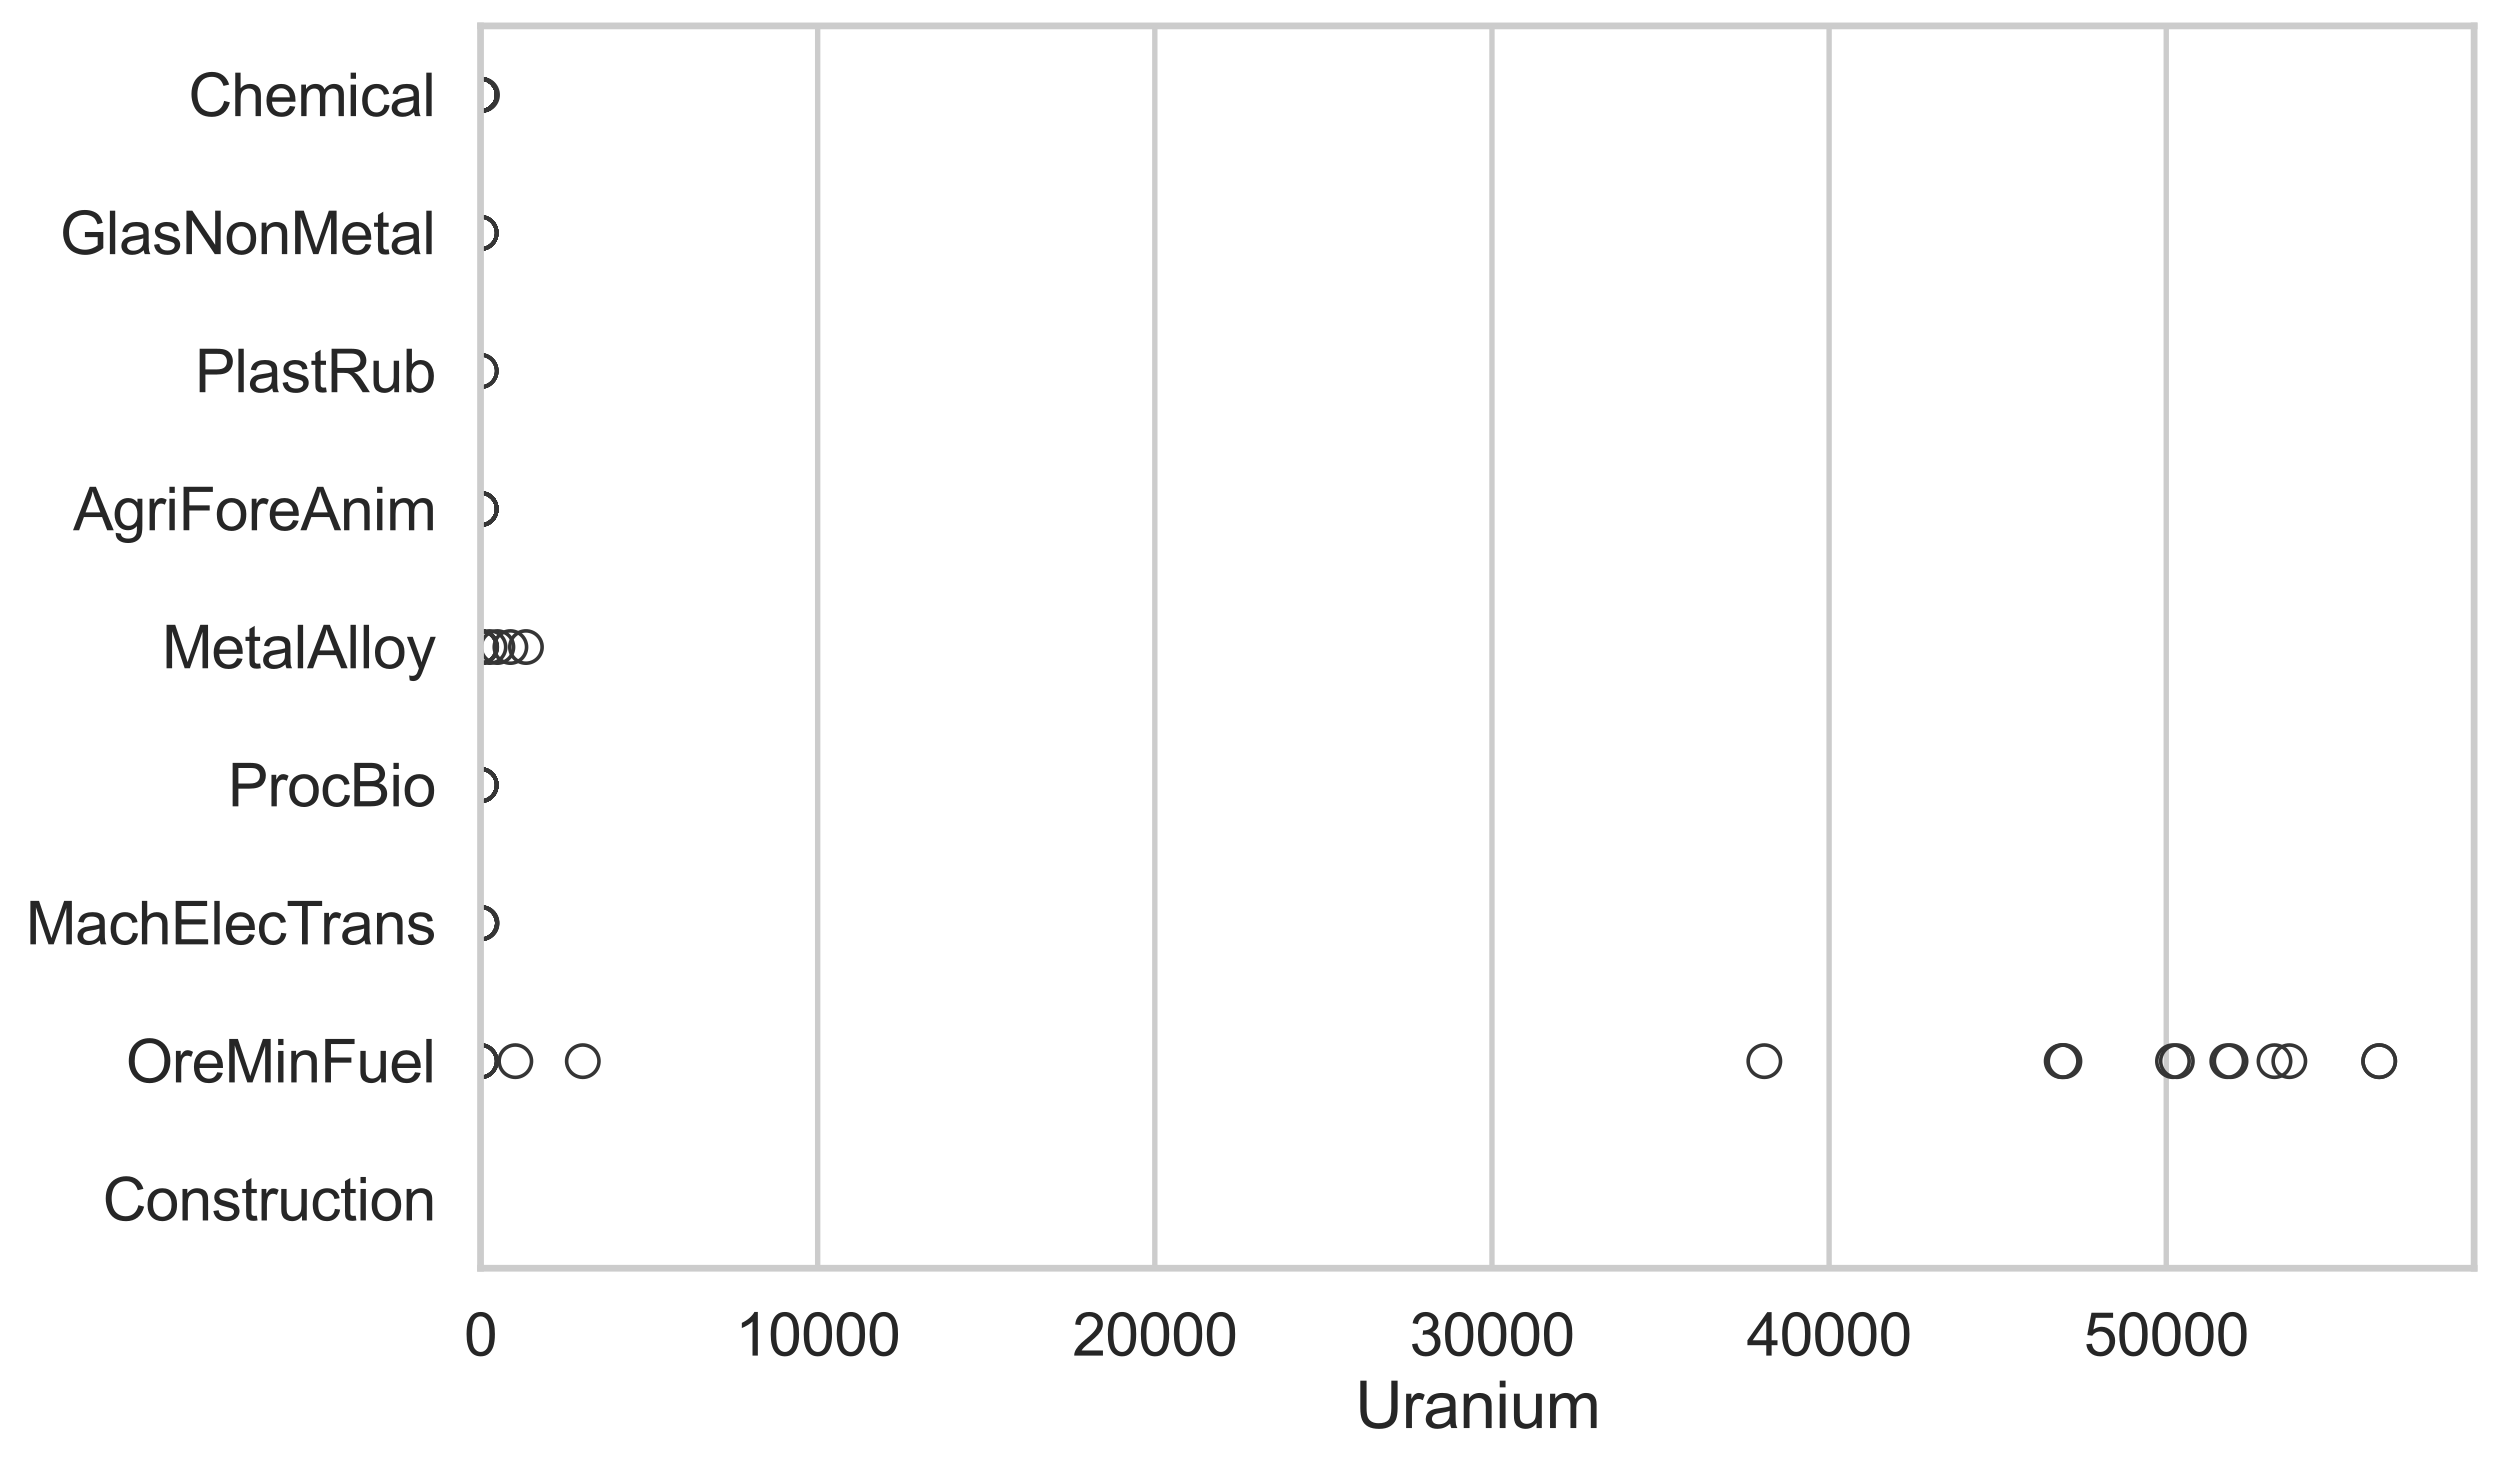 <?xml version="1.0" encoding="utf-8" standalone="no"?>
<!DOCTYPE svg PUBLIC "-//W3C//DTD SVG 1.1//EN"
  "http://www.w3.org/Graphics/SVG/1.1/DTD/svg11.dtd">
<svg xmlns:xlink="http://www.w3.org/1999/xlink" width="695.577pt" height="408.111pt" viewBox="0 0 695.577 408.111" xmlns="http://www.w3.org/2000/svg" version="1.1">
 <defs>
  <style type="text/css">*{stroke-linejoin: round; stroke-linecap: butt}</style>
 </defs>
 <g id="figure_1">
  <g id="patch_1">
   <path d="M 0 408.111 
L 695.577 408.111 
L 695.577 0 
L 0 0 
z
" style="fill: #ffffff"/>
  </g>
  <g id="axes_1">
   <g id="patch_2">
    <path d="M 133.697 352.86 
L 688.377 352.86 
L 688.377 7.2 
L 133.697 7.2 
z
" style="fill: #ffffff"/>
   </g>
   <g id="matplotlib.axis_1">
    <g id="xtick_1">
     <g id="line2d_1">
      <path d="M 133.697 352.86 
L 133.697 7.2 
" clip-path="url(#p14513143ac)" style="fill: none; stroke: #cccccc; stroke-width: 1.5; stroke-linecap: round"/>
     </g>
     <g id="text_1">
      <!-- 0 -->
      <g style="fill: #262626" transform="translate(129.109 377.17) scale(0.165 -0.165)">
       <defs>
        <path id="ArialMT-30" d="M 266 2259 
Q 266 3072 433 3567 
Q 600 4063 929 4331 
Q 1259 4600 1759 4600 
Q 2128 4600 2406 4451 
Q 2684 4303 2865 4023 
Q 3047 3744 3150 3342 
Q 3253 2941 3253 2259 
Q 3253 1453 3087 958 
Q 2922 463 2592 192 
Q 2263 -78 1759 -78 
Q 1097 -78 719 397 
Q 266 969 266 2259 
z
M 844 2259 
Q 844 1131 1108 757 
Q 1372 384 1759 384 
Q 2147 384 2411 759 
Q 2675 1134 2675 2259 
Q 2675 3391 2411 3762 
Q 2147 4134 1753 4134 
Q 1366 4134 1134 3806 
Q 844 3388 844 2259 
z
" transform="scale(0.016)"/>
       </defs>
       <use xlink:href="#ArialMT-30"/>
      </g>
     </g>
    </g>
    <g id="xtick_2">
     <g id="line2d_2">
      <path d="M 227.501 352.86 
L 227.501 7.2 
" clip-path="url(#p14513143ac)" style="fill: none; stroke: #cccccc; stroke-width: 1.5; stroke-linecap: round"/>
     </g>
     <g id="text_2">
      <!-- 10000 -->
      <g style="fill: #262626" transform="translate(204.562 377.17) scale(0.165 -0.165)">
       <defs>
        <path id="ArialMT-31" d="M 2384 0 
L 1822 0 
L 1822 3584 
Q 1619 3391 1289 3197 
Q 959 3003 697 2906 
L 697 3450 
Q 1169 3672 1522 3987 
Q 1875 4303 2022 4600 
L 2384 4600 
L 2384 0 
z
" transform="scale(0.016)"/>
       </defs>
       <use xlink:href="#ArialMT-31"/>
       <use xlink:href="#ArialMT-30" transform="translate(55.615 0)"/>
       <use xlink:href="#ArialMT-30" transform="translate(111.23 0)"/>
       <use xlink:href="#ArialMT-30" transform="translate(166.846 0)"/>
       <use xlink:href="#ArialMT-30" transform="translate(222.461 0)"/>
      </g>
     </g>
    </g>
    <g id="xtick_3">
     <g id="line2d_3">
      <path d="M 321.305 352.86 
L 321.305 7.2 
" clip-path="url(#p14513143ac)" style="fill: none; stroke: #cccccc; stroke-width: 1.5; stroke-linecap: round"/>
     </g>
     <g id="text_3">
      <!-- 20000 -->
      <g style="fill: #262626" transform="translate(298.366 377.17) scale(0.165 -0.165)">
       <defs>
        <path id="ArialMT-32" d="M 3222 541 
L 3222 0 
L 194 0 
Q 188 203 259 391 
Q 375 700 629 1000 
Q 884 1300 1366 1694 
Q 2113 2306 2375 2664 
Q 2638 3022 2638 3341 
Q 2638 3675 2398 3904 
Q 2159 4134 1775 4134 
Q 1369 4134 1125 3890 
Q 881 3647 878 3216 
L 300 3275 
Q 359 3922 746 4261 
Q 1134 4600 1788 4600 
Q 2447 4600 2831 4234 
Q 3216 3869 3216 3328 
Q 3216 3053 3103 2787 
Q 2991 2522 2730 2228 
Q 2469 1934 1863 1422 
Q 1356 997 1212 845 
Q 1069 694 975 541 
L 3222 541 
z
" transform="scale(0.016)"/>
       </defs>
       <use xlink:href="#ArialMT-32"/>
       <use xlink:href="#ArialMT-30" transform="translate(55.615 0)"/>
       <use xlink:href="#ArialMT-30" transform="translate(111.23 0)"/>
       <use xlink:href="#ArialMT-30" transform="translate(166.846 0)"/>
       <use xlink:href="#ArialMT-30" transform="translate(222.461 0)"/>
      </g>
     </g>
    </g>
    <g id="xtick_4">
     <g id="line2d_4">
      <path d="M 415.109 352.86 
L 415.109 7.2 
" clip-path="url(#p14513143ac)" style="fill: none; stroke: #cccccc; stroke-width: 1.5; stroke-linecap: round"/>
     </g>
     <g id="text_4">
      <!-- 30000 -->
      <g style="fill: #262626" transform="translate(392.17 377.17) scale(0.165 -0.165)">
       <defs>
        <path id="ArialMT-33" d="M 269 1209 
L 831 1284 
Q 928 806 1161 595 
Q 1394 384 1728 384 
Q 2125 384 2398 659 
Q 2672 934 2672 1341 
Q 2672 1728 2419 1979 
Q 2166 2231 1775 2231 
Q 1616 2231 1378 2169 
L 1441 2663 
Q 1497 2656 1531 2656 
Q 1891 2656 2178 2843 
Q 2466 3031 2466 3422 
Q 2466 3731 2256 3934 
Q 2047 4138 1716 4138 
Q 1388 4138 1169 3931 
Q 950 3725 888 3313 
L 325 3413 
Q 428 3978 793 4289 
Q 1159 4600 1703 4600 
Q 2078 4600 2393 4439 
Q 2709 4278 2876 4000 
Q 3044 3722 3044 3409 
Q 3044 3113 2884 2869 
Q 2725 2625 2413 2481 
Q 2819 2388 3044 2092 
Q 3269 1797 3269 1353 
Q 3269 753 2831 336 
Q 2394 -81 1725 -81 
Q 1122 -81 723 278 
Q 325 638 269 1209 
z
" transform="scale(0.016)"/>
       </defs>
       <use xlink:href="#ArialMT-33"/>
       <use xlink:href="#ArialMT-30" transform="translate(55.615 0)"/>
       <use xlink:href="#ArialMT-30" transform="translate(111.23 0)"/>
       <use xlink:href="#ArialMT-30" transform="translate(166.846 0)"/>
       <use xlink:href="#ArialMT-30" transform="translate(222.461 0)"/>
      </g>
     </g>
    </g>
    <g id="xtick_5">
     <g id="line2d_5">
      <path d="M 508.912 352.86 
L 508.912 7.2 
" clip-path="url(#p14513143ac)" style="fill: none; stroke: #cccccc; stroke-width: 1.5; stroke-linecap: round"/>
     </g>
     <g id="text_5">
      <!-- 40000 -->
      <g style="fill: #262626" transform="translate(485.974 377.17) scale(0.165 -0.165)">
       <defs>
        <path id="ArialMT-34" d="M 2069 0 
L 2069 1097 
L 81 1097 
L 81 1613 
L 2172 4581 
L 2631 4581 
L 2631 1613 
L 3250 1613 
L 3250 1097 
L 2631 1097 
L 2631 0 
L 2069 0 
z
M 2069 1613 
L 2069 3678 
L 634 1613 
L 2069 1613 
z
" transform="scale(0.016)"/>
       </defs>
       <use xlink:href="#ArialMT-34"/>
       <use xlink:href="#ArialMT-30" transform="translate(55.615 0)"/>
       <use xlink:href="#ArialMT-30" transform="translate(111.23 0)"/>
       <use xlink:href="#ArialMT-30" transform="translate(166.846 0)"/>
       <use xlink:href="#ArialMT-30" transform="translate(222.461 0)"/>
      </g>
     </g>
    </g>
    <g id="xtick_6">
     <g id="line2d_6">
      <path d="M 602.716 352.86 
L 602.716 7.2 
" clip-path="url(#p14513143ac)" style="fill: none; stroke: #cccccc; stroke-width: 1.5; stroke-linecap: round"/>
     </g>
     <g id="text_6">
      <!-- 50000 -->
      <g style="fill: #262626" transform="translate(579.777 377.17) scale(0.165 -0.165)">
       <defs>
        <path id="ArialMT-35" d="M 266 1200 
L 856 1250 
Q 922 819 1161 601 
Q 1400 384 1738 384 
Q 2144 384 2425 690 
Q 2706 997 2706 1503 
Q 2706 1984 2436 2262 
Q 2166 2541 1728 2541 
Q 1456 2541 1237 2417 
Q 1019 2294 894 2097 
L 366 2166 
L 809 4519 
L 3088 4519 
L 3088 3981 
L 1259 3981 
L 1013 2750 
Q 1425 3038 1878 3038 
Q 2478 3038 2890 2622 
Q 3303 2206 3303 1553 
Q 3303 931 2941 478 
Q 2500 -78 1738 -78 
Q 1113 -78 717 272 
Q 322 622 266 1200 
z
" transform="scale(0.016)"/>
       </defs>
       <use xlink:href="#ArialMT-35"/>
       <use xlink:href="#ArialMT-30" transform="translate(55.615 0)"/>
       <use xlink:href="#ArialMT-30" transform="translate(111.23 0)"/>
       <use xlink:href="#ArialMT-30" transform="translate(166.846 0)"/>
       <use xlink:href="#ArialMT-30" transform="translate(222.461 0)"/>
      </g>
     </g>
    </g>
    <g id="text_7">
     <!-- Uranium -->
     <g style="fill: #262626" transform="translate(377.03 397.334) scale(0.18 -0.18)">
      <defs>
       <path id="ArialMT-55" d="M 3500 4581 
L 4106 4581 
L 4106 1934 
Q 4106 1244 3950 837 
Q 3794 431 3386 176 
Q 2978 -78 2316 -78 
Q 1672 -78 1262 144 
Q 853 366 678 786 
Q 503 1206 503 1934 
L 503 4581 
L 1109 4581 
L 1109 1938 
Q 1109 1341 1220 1058 
Q 1331 775 1601 622 
Q 1872 469 2263 469 
Q 2931 469 3215 772 
Q 3500 1075 3500 1938 
L 3500 4581 
z
" transform="scale(0.016)"/>
       <path id="ArialMT-72" d="M 416 0 
L 416 3319 
L 922 3319 
L 922 2816 
Q 1116 3169 1280 3281 
Q 1444 3394 1641 3394 
Q 1925 3394 2219 3213 
L 2025 2691 
Q 1819 2813 1613 2813 
Q 1428 2813 1281 2702 
Q 1134 2591 1072 2394 
Q 978 2094 978 1738 
L 978 0 
L 416 0 
z
" transform="scale(0.016)"/>
       <path id="ArialMT-61" d="M 2588 409 
Q 2275 144 1986 34 
Q 1697 -75 1366 -75 
Q 819 -75 525 192 
Q 231 459 231 875 
Q 231 1119 342 1320 
Q 453 1522 633 1644 
Q 813 1766 1038 1828 
Q 1203 1872 1538 1913 
Q 2219 1994 2541 2106 
Q 2544 2222 2544 2253 
Q 2544 2597 2384 2738 
Q 2169 2928 1744 2928 
Q 1347 2928 1158 2789 
Q 969 2650 878 2297 
L 328 2372 
Q 403 2725 575 2942 
Q 747 3159 1072 3276 
Q 1397 3394 1825 3394 
Q 2250 3394 2515 3294 
Q 2781 3194 2906 3042 
Q 3031 2891 3081 2659 
Q 3109 2516 3109 2141 
L 3109 1391 
Q 3109 606 3145 398 
Q 3181 191 3288 0 
L 2700 0 
Q 2613 175 2588 409 
z
M 2541 1666 
Q 2234 1541 1622 1453 
Q 1275 1403 1131 1340 
Q 988 1278 909 1158 
Q 831 1038 831 891 
Q 831 666 1001 516 
Q 1172 366 1500 366 
Q 1825 366 2078 508 
Q 2331 650 2450 897 
Q 2541 1088 2541 1459 
L 2541 1666 
z
" transform="scale(0.016)"/>
       <path id="ArialMT-6e" d="M 422 0 
L 422 3319 
L 928 3319 
L 928 2847 
Q 1294 3394 1984 3394 
Q 2284 3394 2536 3286 
Q 2788 3178 2913 3003 
Q 3038 2828 3088 2588 
Q 3119 2431 3119 2041 
L 3119 0 
L 2556 0 
L 2556 2019 
Q 2556 2363 2490 2533 
Q 2425 2703 2258 2804 
Q 2091 2906 1866 2906 
Q 1506 2906 1245 2678 
Q 984 2450 984 1813 
L 984 0 
L 422 0 
z
" transform="scale(0.016)"/>
       <path id="ArialMT-69" d="M 425 3934 
L 425 4581 
L 988 4581 
L 988 3934 
L 425 3934 
z
M 425 0 
L 425 3319 
L 988 3319 
L 988 0 
L 425 0 
z
" transform="scale(0.016)"/>
       <path id="ArialMT-75" d="M 2597 0 
L 2597 488 
Q 2209 -75 1544 -75 
Q 1250 -75 995 37 
Q 741 150 617 320 
Q 494 491 444 738 
Q 409 903 409 1263 
L 409 3319 
L 972 3319 
L 972 1478 
Q 972 1038 1006 884 
Q 1059 663 1231 536 
Q 1403 409 1656 409 
Q 1909 409 2131 539 
Q 2353 669 2445 892 
Q 2538 1116 2538 1541 
L 2538 3319 
L 3100 3319 
L 3100 0 
L 2597 0 
z
" transform="scale(0.016)"/>
       <path id="ArialMT-6d" d="M 422 0 
L 422 3319 
L 925 3319 
L 925 2853 
Q 1081 3097 1340 3245 
Q 1600 3394 1931 3394 
Q 2300 3394 2536 3241 
Q 2772 3088 2869 2813 
Q 3263 3394 3894 3394 
Q 4388 3394 4653 3120 
Q 4919 2847 4919 2278 
L 4919 0 
L 4359 0 
L 4359 2091 
Q 4359 2428 4304 2576 
Q 4250 2725 4106 2815 
Q 3963 2906 3769 2906 
Q 3419 2906 3187 2673 
Q 2956 2441 2956 1928 
L 2956 0 
L 2394 0 
L 2394 2156 
Q 2394 2531 2256 2718 
Q 2119 2906 1806 2906 
Q 1569 2906 1367 2781 
Q 1166 2656 1075 2415 
Q 984 2175 984 1722 
L 984 0 
L 422 0 
z
" transform="scale(0.016)"/>
      </defs>
      <use xlink:href="#ArialMT-55"/>
      <use xlink:href="#ArialMT-72" transform="translate(72.217 0)"/>
      <use xlink:href="#ArialMT-61" transform="translate(105.518 0)"/>
      <use xlink:href="#ArialMT-6e" transform="translate(161.133 0)"/>
      <use xlink:href="#ArialMT-69" transform="translate(216.748 0)"/>
      <use xlink:href="#ArialMT-75" transform="translate(238.965 0)"/>
      <use xlink:href="#ArialMT-6d" transform="translate(294.58 0)"/>
     </g>
    </g>
   </g>
   <g id="matplotlib.axis_2">
    <g id="ytick_1">
     <g id="text_8">
      <!-- Chemical -->
      <g style="fill: #262626" transform="translate(52.428 32.309) scale(0.165 -0.165)">
       <defs>
        <path id="ArialMT-43" d="M 3763 1606 
L 4369 1453 
Q 4178 706 3683 314 
Q 3188 -78 2472 -78 
Q 1731 -78 1267 223 
Q 803 525 561 1097 
Q 319 1669 319 2325 
Q 319 3041 592 3573 
Q 866 4106 1370 4382 
Q 1875 4659 2481 4659 
Q 3169 4659 3637 4309 
Q 4106 3959 4291 3325 
L 3694 3184 
Q 3534 3684 3231 3912 
Q 2928 4141 2469 4141 
Q 1941 4141 1586 3887 
Q 1231 3634 1087 3207 
Q 944 2781 944 2328 
Q 944 1744 1114 1308 
Q 1284 872 1643 656 
Q 2003 441 2422 441 
Q 2931 441 3284 734 
Q 3638 1028 3763 1606 
z
" transform="scale(0.016)"/>
        <path id="ArialMT-68" d="M 422 0 
L 422 4581 
L 984 4581 
L 984 2938 
Q 1378 3394 1978 3394 
Q 2347 3394 2619 3248 
Q 2891 3103 3008 2847 
Q 3125 2591 3125 2103 
L 3125 0 
L 2563 0 
L 2563 2103 
Q 2563 2525 2380 2717 
Q 2197 2909 1863 2909 
Q 1613 2909 1392 2779 
Q 1172 2650 1078 2428 
Q 984 2206 984 1816 
L 984 0 
L 422 0 
z
" transform="scale(0.016)"/>
        <path id="ArialMT-65" d="M 2694 1069 
L 3275 997 
Q 3138 488 2766 206 
Q 2394 -75 1816 -75 
Q 1088 -75 661 373 
Q 234 822 234 1631 
Q 234 2469 665 2931 
Q 1097 3394 1784 3394 
Q 2450 3394 2872 2941 
Q 3294 2488 3294 1666 
Q 3294 1616 3291 1516 
L 816 1516 
Q 847 969 1125 678 
Q 1403 388 1819 388 
Q 2128 388 2347 550 
Q 2566 713 2694 1069 
z
M 847 1978 
L 2700 1978 
Q 2663 2397 2488 2606 
Q 2219 2931 1791 2931 
Q 1403 2931 1139 2672 
Q 875 2413 847 1978 
z
" transform="scale(0.016)"/>
        <path id="ArialMT-63" d="M 2588 1216 
L 3141 1144 
Q 3050 572 2676 248 
Q 2303 -75 1759 -75 
Q 1078 -75 664 370 
Q 250 816 250 1647 
Q 250 2184 428 2587 
Q 606 2991 970 3192 
Q 1334 3394 1763 3394 
Q 2303 3394 2647 3120 
Q 2991 2847 3088 2344 
L 2541 2259 
Q 2463 2594 2264 2762 
Q 2066 2931 1784 2931 
Q 1359 2931 1093 2626 
Q 828 2322 828 1663 
Q 828 994 1084 691 
Q 1341 388 1753 388 
Q 2084 388 2306 591 
Q 2528 794 2588 1216 
z
" transform="scale(0.016)"/>
        <path id="ArialMT-6c" d="M 409 0 
L 409 4581 
L 972 4581 
L 972 0 
L 409 0 
z
" transform="scale(0.016)"/>
       </defs>
       <use xlink:href="#ArialMT-43"/>
       <use xlink:href="#ArialMT-68" transform="translate(72.217 0)"/>
       <use xlink:href="#ArialMT-65" transform="translate(127.832 0)"/>
       <use xlink:href="#ArialMT-6d" transform="translate(183.447 0)"/>
       <use xlink:href="#ArialMT-69" transform="translate(266.748 0)"/>
       <use xlink:href="#ArialMT-63" transform="translate(288.965 0)"/>
       <use xlink:href="#ArialMT-61" transform="translate(338.965 0)"/>
       <use xlink:href="#ArialMT-6c" transform="translate(394.58 0)"/>
      </g>
     </g>
    </g>
    <g id="ytick_2">
     <g id="text_9">
      <!-- GlasNonMetal -->
      <g style="fill: #262626" transform="translate(16.659 70.715) scale(0.165 -0.165)">
       <defs>
        <path id="ArialMT-47" d="M 2638 1797 
L 2638 2334 
L 4578 2338 
L 4578 638 
Q 4131 281 3656 101 
Q 3181 -78 2681 -78 
Q 2006 -78 1454 211 
Q 903 500 622 1047 
Q 341 1594 341 2269 
Q 341 2938 620 3517 
Q 900 4097 1425 4378 
Q 1950 4659 2634 4659 
Q 3131 4659 3532 4498 
Q 3934 4338 4162 4050 
Q 4391 3763 4509 3300 
L 3963 3150 
Q 3859 3500 3706 3700 
Q 3553 3900 3268 4020 
Q 2984 4141 2638 4141 
Q 2222 4141 1919 4014 
Q 1616 3888 1430 3681 
Q 1244 3475 1141 3228 
Q 966 2803 966 2306 
Q 966 1694 1177 1281 
Q 1388 869 1791 669 
Q 2194 469 2647 469 
Q 3041 469 3416 620 
Q 3791 772 3984 944 
L 3984 1797 
L 2638 1797 
z
" transform="scale(0.016)"/>
        <path id="ArialMT-73" d="M 197 991 
L 753 1078 
Q 800 744 1014 566 
Q 1228 388 1613 388 
Q 2000 388 2187 545 
Q 2375 703 2375 916 
Q 2375 1106 2209 1216 
Q 2094 1291 1634 1406 
Q 1016 1563 777 1677 
Q 538 1791 414 1992 
Q 291 2194 291 2438 
Q 291 2659 392 2848 
Q 494 3038 669 3163 
Q 800 3259 1026 3326 
Q 1253 3394 1513 3394 
Q 1903 3394 2198 3281 
Q 2494 3169 2634 2976 
Q 2775 2784 2828 2463 
L 2278 2388 
Q 2241 2644 2061 2787 
Q 1881 2931 1553 2931 
Q 1166 2931 1000 2803 
Q 834 2675 834 2503 
Q 834 2394 903 2306 
Q 972 2216 1119 2156 
Q 1203 2125 1616 2013 
Q 2213 1853 2448 1751 
Q 2684 1650 2818 1456 
Q 2953 1263 2953 975 
Q 2953 694 2789 445 
Q 2625 197 2315 61 
Q 2006 -75 1616 -75 
Q 969 -75 630 194 
Q 291 463 197 991 
z
" transform="scale(0.016)"/>
        <path id="ArialMT-4e" d="M 488 0 
L 488 4581 
L 1109 4581 
L 3516 984 
L 3516 4581 
L 4097 4581 
L 4097 0 
L 3475 0 
L 1069 3600 
L 1069 0 
L 488 0 
z
" transform="scale(0.016)"/>
        <path id="ArialMT-6f" d="M 213 1659 
Q 213 2581 725 3025 
Q 1153 3394 1769 3394 
Q 2453 3394 2887 2945 
Q 3322 2497 3322 1706 
Q 3322 1066 3130 698 
Q 2938 331 2570 128 
Q 2203 -75 1769 -75 
Q 1072 -75 642 372 
Q 213 819 213 1659 
z
M 791 1659 
Q 791 1022 1069 705 
Q 1347 388 1769 388 
Q 2188 388 2466 706 
Q 2744 1025 2744 1678 
Q 2744 2294 2464 2611 
Q 2184 2928 1769 2928 
Q 1347 2928 1069 2612 
Q 791 2297 791 1659 
z
" transform="scale(0.016)"/>
        <path id="ArialMT-4d" d="M 475 0 
L 475 4581 
L 1388 4581 
L 2472 1338 
Q 2622 884 2691 659 
Q 2769 909 2934 1394 
L 4031 4581 
L 4847 4581 
L 4847 0 
L 4263 0 
L 4263 3834 
L 2931 0 
L 2384 0 
L 1059 3900 
L 1059 0 
L 475 0 
z
" transform="scale(0.016)"/>
        <path id="ArialMT-74" d="M 1650 503 
L 1731 6 
Q 1494 -44 1306 -44 
Q 1000 -44 831 53 
Q 663 150 594 308 
Q 525 466 525 972 
L 525 2881 
L 113 2881 
L 113 3319 
L 525 3319 
L 525 4141 
L 1084 4478 
L 1084 3319 
L 1650 3319 
L 1650 2881 
L 1084 2881 
L 1084 941 
Q 1084 700 1114 631 
Q 1144 563 1211 522 
Q 1278 481 1403 481 
Q 1497 481 1650 503 
z
" transform="scale(0.016)"/>
       </defs>
       <use xlink:href="#ArialMT-47"/>
       <use xlink:href="#ArialMT-6c" transform="translate(77.783 0)"/>
       <use xlink:href="#ArialMT-61" transform="translate(100 0)"/>
       <use xlink:href="#ArialMT-73" transform="translate(155.615 0)"/>
       <use xlink:href="#ArialMT-4e" transform="translate(205.615 0)"/>
       <use xlink:href="#ArialMT-6f" transform="translate(277.832 0)"/>
       <use xlink:href="#ArialMT-6e" transform="translate(333.447 0)"/>
       <use xlink:href="#ArialMT-4d" transform="translate(389.062 0)"/>
       <use xlink:href="#ArialMT-65" transform="translate(472.363 0)"/>
       <use xlink:href="#ArialMT-74" transform="translate(527.979 0)"/>
       <use xlink:href="#ArialMT-61" transform="translate(555.762 0)"/>
       <use xlink:href="#ArialMT-6c" transform="translate(611.377 0)"/>
      </g>
     </g>
    </g>
    <g id="ytick_3">
     <g id="text_10">
      <!-- PlastRub -->
      <g style="fill: #262626" transform="translate(54.248 109.122) scale(0.165 -0.165)">
       <defs>
        <path id="ArialMT-50" d="M 494 0 
L 494 4581 
L 2222 4581 
Q 2678 4581 2919 4538 
Q 3256 4481 3484 4323 
Q 3713 4166 3852 3881 
Q 3991 3597 3991 3256 
Q 3991 2672 3619 2267 
Q 3247 1863 2275 1863 
L 1100 1863 
L 1100 0 
L 494 0 
z
M 1100 2403 
L 2284 2403 
Q 2872 2403 3119 2622 
Q 3366 2841 3366 3238 
Q 3366 3525 3220 3729 
Q 3075 3934 2838 4000 
Q 2684 4041 2272 4041 
L 1100 4041 
L 1100 2403 
z
" transform="scale(0.016)"/>
        <path id="ArialMT-52" d="M 503 0 
L 503 4581 
L 2534 4581 
Q 3147 4581 3465 4457 
Q 3784 4334 3975 4021 
Q 4166 3709 4166 3331 
Q 4166 2844 3850 2509 
Q 3534 2175 2875 2084 
Q 3116 1969 3241 1856 
Q 3506 1613 3744 1247 
L 4541 0 
L 3778 0 
L 3172 953 
Q 2906 1366 2734 1584 
Q 2563 1803 2427 1890 
Q 2291 1978 2150 2013 
Q 2047 2034 1813 2034 
L 1109 2034 
L 1109 0 
L 503 0 
z
M 1109 2559 
L 2413 2559 
Q 2828 2559 3062 2645 
Q 3297 2731 3419 2920 
Q 3541 3109 3541 3331 
Q 3541 3656 3305 3865 
Q 3069 4075 2559 4075 
L 1109 4075 
L 1109 2559 
z
" transform="scale(0.016)"/>
        <path id="ArialMT-62" d="M 941 0 
L 419 0 
L 419 4581 
L 981 4581 
L 981 2947 
Q 1338 3394 1891 3394 
Q 2197 3394 2470 3270 
Q 2744 3147 2920 2923 
Q 3097 2700 3197 2384 
Q 3297 2069 3297 1709 
Q 3297 856 2875 390 
Q 2453 -75 1863 -75 
Q 1275 -75 941 416 
L 941 0 
z
M 934 1684 
Q 934 1088 1097 822 
Q 1363 388 1816 388 
Q 2184 388 2453 708 
Q 2722 1028 2722 1663 
Q 2722 2313 2464 2622 
Q 2206 2931 1841 2931 
Q 1472 2931 1203 2611 
Q 934 2291 934 1684 
z
" transform="scale(0.016)"/>
       </defs>
       <use xlink:href="#ArialMT-50"/>
       <use xlink:href="#ArialMT-6c" transform="translate(66.699 0)"/>
       <use xlink:href="#ArialMT-61" transform="translate(88.916 0)"/>
       <use xlink:href="#ArialMT-73" transform="translate(144.531 0)"/>
       <use xlink:href="#ArialMT-74" transform="translate(194.531 0)"/>
       <use xlink:href="#ArialMT-52" transform="translate(222.314 0)"/>
       <use xlink:href="#ArialMT-75" transform="translate(294.531 0)"/>
       <use xlink:href="#ArialMT-62" transform="translate(350.146 0)"/>
      </g>
     </g>
    </g>
    <g id="ytick_4">
     <g id="text_11">
      <!-- AgriForeAnim -->
      <g style="fill: #262626" transform="translate(20.341 147.529) scale(0.165 -0.165)">
       <defs>
        <path id="ArialMT-41" d="M -9 0 
L 1750 4581 
L 2403 4581 
L 4278 0 
L 3588 0 
L 3053 1388 
L 1138 1388 
L 634 0 
L -9 0 
z
M 1313 1881 
L 2866 1881 
L 2388 3150 
Q 2169 3728 2063 4100 
Q 1975 3659 1816 3225 
L 1313 1881 
z
" transform="scale(0.016)"/>
        <path id="ArialMT-67" d="M 319 -275 
L 866 -356 
Q 900 -609 1056 -725 
Q 1266 -881 1628 -881 
Q 2019 -881 2231 -725 
Q 2444 -569 2519 -288 
Q 2563 -116 2559 434 
Q 2191 0 1641 0 
Q 956 0 581 494 
Q 206 988 206 1678 
Q 206 2153 378 2554 
Q 550 2956 876 3175 
Q 1203 3394 1644 3394 
Q 2231 3394 2613 2919 
L 2613 3319 
L 3131 3319 
L 3131 450 
Q 3131 -325 2973 -648 
Q 2816 -972 2473 -1159 
Q 2131 -1347 1631 -1347 
Q 1038 -1347 672 -1080 
Q 306 -813 319 -275 
z
M 784 1719 
Q 784 1066 1043 766 
Q 1303 466 1694 466 
Q 2081 466 2343 764 
Q 2606 1063 2606 1700 
Q 2606 2309 2336 2618 
Q 2066 2928 1684 2928 
Q 1309 2928 1046 2623 
Q 784 2319 784 1719 
z
" transform="scale(0.016)"/>
        <path id="ArialMT-46" d="M 525 0 
L 525 4581 
L 3616 4581 
L 3616 4041 
L 1131 4041 
L 1131 2622 
L 3281 2622 
L 3281 2081 
L 1131 2081 
L 1131 0 
L 525 0 
z
" transform="scale(0.016)"/>
       </defs>
       <use xlink:href="#ArialMT-41"/>
       <use xlink:href="#ArialMT-67" transform="translate(66.699 0)"/>
       <use xlink:href="#ArialMT-72" transform="translate(122.314 0)"/>
       <use xlink:href="#ArialMT-69" transform="translate(155.615 0)"/>
       <use xlink:href="#ArialMT-46" transform="translate(177.832 0)"/>
       <use xlink:href="#ArialMT-6f" transform="translate(238.916 0)"/>
       <use xlink:href="#ArialMT-72" transform="translate(294.531 0)"/>
       <use xlink:href="#ArialMT-65" transform="translate(327.832 0)"/>
       <use xlink:href="#ArialMT-41" transform="translate(383.447 0)"/>
       <use xlink:href="#ArialMT-6e" transform="translate(450.146 0)"/>
       <use xlink:href="#ArialMT-69" transform="translate(505.762 0)"/>
       <use xlink:href="#ArialMT-6d" transform="translate(527.979 0)"/>
      </g>
     </g>
    </g>
    <g id="ytick_5">
     <g id="text_12">
      <!-- MetalAlloy -->
      <g style="fill: #262626" transform="translate(45.088 185.935) scale(0.165 -0.165)">
       <defs>
        <path id="ArialMT-79" d="M 397 -1278 
L 334 -750 
Q 519 -800 656 -800 
Q 844 -800 956 -737 
Q 1069 -675 1141 -563 
Q 1194 -478 1313 -144 
Q 1328 -97 1363 -6 
L 103 3319 
L 709 3319 
L 1400 1397 
Q 1534 1031 1641 628 
Q 1738 1016 1872 1384 
L 2581 3319 
L 3144 3319 
L 1881 -56 
Q 1678 -603 1566 -809 
Q 1416 -1088 1222 -1217 
Q 1028 -1347 759 -1347 
Q 597 -1347 397 -1278 
z
" transform="scale(0.016)"/>
       </defs>
       <use xlink:href="#ArialMT-4d"/>
       <use xlink:href="#ArialMT-65" transform="translate(83.301 0)"/>
       <use xlink:href="#ArialMT-74" transform="translate(138.916 0)"/>
       <use xlink:href="#ArialMT-61" transform="translate(166.699 0)"/>
       <use xlink:href="#ArialMT-6c" transform="translate(222.314 0)"/>
       <use xlink:href="#ArialMT-41" transform="translate(244.531 0)"/>
       <use xlink:href="#ArialMT-6c" transform="translate(311.23 0)"/>
       <use xlink:href="#ArialMT-6c" transform="translate(333.447 0)"/>
       <use xlink:href="#ArialMT-6f" transform="translate(355.664 0)"/>
       <use xlink:href="#ArialMT-79" transform="translate(411.279 0)"/>
      </g>
     </g>
    </g>
    <g id="ytick_6">
     <g id="text_13">
      <!-- ProcBio -->
      <g style="fill: #262626" transform="translate(63.424 224.342) scale(0.165 -0.165)">
       <defs>
        <path id="ArialMT-42" d="M 469 0 
L 469 4581 
L 2188 4581 
Q 2713 4581 3030 4442 
Q 3347 4303 3526 4014 
Q 3706 3725 3706 3409 
Q 3706 3116 3547 2856 
Q 3388 2597 3066 2438 
Q 3481 2316 3704 2022 
Q 3928 1728 3928 1328 
Q 3928 1006 3792 729 
Q 3656 453 3456 303 
Q 3256 153 2954 76 
Q 2653 0 2216 0 
L 469 0 
z
M 1075 2656 
L 2066 2656 
Q 2469 2656 2644 2709 
Q 2875 2778 2992 2937 
Q 3109 3097 3109 3338 
Q 3109 3566 3000 3739 
Q 2891 3913 2687 3977 
Q 2484 4041 1991 4041 
L 1075 4041 
L 1075 2656 
z
M 1075 541 
L 2216 541 
Q 2509 541 2628 563 
Q 2838 600 2978 687 
Q 3119 775 3209 942 
Q 3300 1109 3300 1328 
Q 3300 1584 3169 1773 
Q 3038 1963 2805 2039 
Q 2572 2116 2134 2116 
L 1075 2116 
L 1075 541 
z
" transform="scale(0.016)"/>
       </defs>
       <use xlink:href="#ArialMT-50"/>
       <use xlink:href="#ArialMT-72" transform="translate(66.699 0)"/>
       <use xlink:href="#ArialMT-6f" transform="translate(100 0)"/>
       <use xlink:href="#ArialMT-63" transform="translate(155.615 0)"/>
       <use xlink:href="#ArialMT-42" transform="translate(205.615 0)"/>
       <use xlink:href="#ArialMT-69" transform="translate(272.314 0)"/>
       <use xlink:href="#ArialMT-6f" transform="translate(294.531 0)"/>
      </g>
     </g>
    </g>
    <g id="ytick_7">
     <g id="text_14">
      <!-- MachElecTrans -->
      <g style="fill: #262626" transform="translate(7.2 262.749) scale(0.165 -0.165)">
       <defs>
        <path id="ArialMT-45" d="M 506 0 
L 506 4581 
L 3819 4581 
L 3819 4041 
L 1113 4041 
L 1113 2638 
L 3647 2638 
L 3647 2100 
L 1113 2100 
L 1113 541 
L 3925 541 
L 3925 0 
L 506 0 
z
" transform="scale(0.016)"/>
        <path id="ArialMT-54" d="M 1659 0 
L 1659 4041 
L 150 4041 
L 150 4581 
L 3781 4581 
L 3781 4041 
L 2266 4041 
L 2266 0 
L 1659 0 
z
" transform="scale(0.016)"/>
       </defs>
       <use xlink:href="#ArialMT-4d"/>
       <use xlink:href="#ArialMT-61" transform="translate(83.301 0)"/>
       <use xlink:href="#ArialMT-63" transform="translate(138.916 0)"/>
       <use xlink:href="#ArialMT-68" transform="translate(188.916 0)"/>
       <use xlink:href="#ArialMT-45" transform="translate(244.531 0)"/>
       <use xlink:href="#ArialMT-6c" transform="translate(311.23 0)"/>
       <use xlink:href="#ArialMT-65" transform="translate(333.447 0)"/>
       <use xlink:href="#ArialMT-63" transform="translate(389.062 0)"/>
       <use xlink:href="#ArialMT-54" transform="translate(439.062 0)"/>
       <use xlink:href="#ArialMT-72" transform="translate(496.396 0)"/>
       <use xlink:href="#ArialMT-61" transform="translate(529.697 0)"/>
       <use xlink:href="#ArialMT-6e" transform="translate(585.312 0)"/>
       <use xlink:href="#ArialMT-73" transform="translate(640.928 0)"/>
      </g>
     </g>
    </g>
    <g id="ytick_8">
     <g id="text_15">
      <!-- OreMinFuel -->
      <g style="fill: #262626" transform="translate(35.013 301.155) scale(0.165 -0.165)">
       <defs>
        <path id="ArialMT-4f" d="M 309 2231 
Q 309 3372 921 4017 
Q 1534 4663 2503 4663 
Q 3138 4663 3647 4359 
Q 4156 4056 4423 3514 
Q 4691 2972 4691 2284 
Q 4691 1588 4409 1038 
Q 4128 488 3612 205 
Q 3097 -78 2500 -78 
Q 1853 -78 1343 234 
Q 834 547 571 1087 
Q 309 1628 309 2231 
z
M 934 2222 
Q 934 1394 1379 917 
Q 1825 441 2497 441 
Q 3181 441 3623 922 
Q 4066 1403 4066 2288 
Q 4066 2847 3877 3264 
Q 3688 3681 3323 3911 
Q 2959 4141 2506 4141 
Q 1863 4141 1398 3698 
Q 934 3256 934 2222 
z
" transform="scale(0.016)"/>
       </defs>
       <use xlink:href="#ArialMT-4f"/>
       <use xlink:href="#ArialMT-72" transform="translate(77.783 0)"/>
       <use xlink:href="#ArialMT-65" transform="translate(111.084 0)"/>
       <use xlink:href="#ArialMT-4d" transform="translate(166.699 0)"/>
       <use xlink:href="#ArialMT-69" transform="translate(250 0)"/>
       <use xlink:href="#ArialMT-6e" transform="translate(272.217 0)"/>
       <use xlink:href="#ArialMT-46" transform="translate(327.832 0)"/>
       <use xlink:href="#ArialMT-75" transform="translate(388.916 0)"/>
       <use xlink:href="#ArialMT-65" transform="translate(444.531 0)"/>
       <use xlink:href="#ArialMT-6c" transform="translate(500.146 0)"/>
      </g>
     </g>
    </g>
    <g id="ytick_9">
     <g id="text_16">
      <!-- Construction -->
      <g style="fill: #262626" transform="translate(28.575 339.562) scale(0.165 -0.165)">
       <use xlink:href="#ArialMT-43"/>
       <use xlink:href="#ArialMT-6f" transform="translate(72.217 0)"/>
       <use xlink:href="#ArialMT-6e" transform="translate(127.832 0)"/>
       <use xlink:href="#ArialMT-73" transform="translate(183.447 0)"/>
       <use xlink:href="#ArialMT-74" transform="translate(233.447 0)"/>
       <use xlink:href="#ArialMT-72" transform="translate(261.23 0)"/>
       <use xlink:href="#ArialMT-75" transform="translate(294.531 0)"/>
       <use xlink:href="#ArialMT-63" transform="translate(350.146 0)"/>
       <use xlink:href="#ArialMT-74" transform="translate(400.146 0)"/>
       <use xlink:href="#ArialMT-69" transform="translate(427.93 0)"/>
       <use xlink:href="#ArialMT-6f" transform="translate(450.146 0)"/>
       <use xlink:href="#ArialMT-6e" transform="translate(505.762 0)"/>
      </g>
     </g>
    </g>
   </g>
   <g id="patch_3">
    <path d="M 133.697 11.041 
L 133.697 41.766 
L 133.698 41.766 
L 133.698 11.041 
L 133.697 11.041 
z
" clip-path="url(#p14513143ac)" style="fill: #ca74db; stroke: #353535; stroke-linejoin: miter"/>
   </g>
   <g id="line2d_7">
    <path d="M 133.697 26.403 
L 133.697 26.403 
" clip-path="url(#p14513143ac)" style="fill: none; stroke: #353535"/>
   </g>
   <g id="line2d_8">
    <path d="M 133.698 26.403 
L 133.698 26.403 
" clip-path="url(#p14513143ac)" style="fill: none; stroke: #353535"/>
   </g>
   <g id="line2d_9">
    <path d="M 133.697 18.722 
L 133.697 34.085 
" clip-path="url(#p14513143ac)" style="fill: none; stroke: #353535; stroke-linecap: round"/>
   </g>
   <g id="line2d_10">
    <path d="M 133.698 18.722 
L 133.698 34.085 
" clip-path="url(#p14513143ac)" style="fill: none; stroke: #353535; stroke-linecap: round"/>
   </g>
   <g id="line2d_11">
    <defs>
     <path id="mdf064a1ca2" d="M 0 4.5 
C 1.193 4.5 2.338 4.026 3.182 3.182 
C 4.026 2.338 4.5 1.193 4.5 0 
C 4.5 -1.193 4.026 -2.338 3.182 -3.182 
C 2.338 -4.026 1.193 -4.5 0 -4.5 
C -1.193 -4.5 -2.338 -4.026 -3.182 -3.182 
C -4.026 -2.338 -4.5 -1.193 -4.5 0 
C -4.5 1.193 -4.026 2.338 -3.182 3.182 
C -2.338 4.026 -1.193 4.5 0 4.5 
z
" style="stroke: #353535"/>
    </defs>
    <g clip-path="url(#p14513143ac)">
     <use xlink:href="#mdf064a1ca2" x="133.704" y="26.403" style="fill-opacity: 0; stroke: #353535"/>
     <use xlink:href="#mdf064a1ca2" x="133.699" y="26.403" style="fill-opacity: 0; stroke: #353535"/>
     <use xlink:href="#mdf064a1ca2" x="133.734" y="26.403" style="fill-opacity: 0; stroke: #353535"/>
     <use xlink:href="#mdf064a1ca2" x="133.699" y="26.403" style="fill-opacity: 0; stroke: #353535"/>
     <use xlink:href="#mdf064a1ca2" x="133.757" y="26.403" style="fill-opacity: 0; stroke: #353535"/>
     <use xlink:href="#mdf064a1ca2" x="133.699" y="26.403" style="fill-opacity: 0; stroke: #353535"/>
     <use xlink:href="#mdf064a1ca2" x="133.701" y="26.403" style="fill-opacity: 0; stroke: #353535"/>
     <use xlink:href="#mdf064a1ca2" x="133.702" y="26.403" style="fill-opacity: 0; stroke: #353535"/>
     <use xlink:href="#mdf064a1ca2" x="133.699" y="26.403" style="fill-opacity: 0; stroke: #353535"/>
     <use xlink:href="#mdf064a1ca2" x="133.843" y="26.403" style="fill-opacity: 0; stroke: #353535"/>
     <use xlink:href="#mdf064a1ca2" x="133.7" y="26.403" style="fill-opacity: 0; stroke: #353535"/>
     <use xlink:href="#mdf064a1ca2" x="133.721" y="26.403" style="fill-opacity: 0; stroke: #353535"/>
     <use xlink:href="#mdf064a1ca2" x="133.699" y="26.403" style="fill-opacity: 0; stroke: #353535"/>
     <use xlink:href="#mdf064a1ca2" x="133.699" y="26.403" style="fill-opacity: 0; stroke: #353535"/>
     <use xlink:href="#mdf064a1ca2" x="133.699" y="26.403" style="fill-opacity: 0; stroke: #353535"/>
     <use xlink:href="#mdf064a1ca2" x="133.703" y="26.403" style="fill-opacity: 0; stroke: #353535"/>
     <use xlink:href="#mdf064a1ca2" x="133.846" y="26.403" style="fill-opacity: 0; stroke: #353535"/>
     <use xlink:href="#mdf064a1ca2" x="133.741" y="26.403" style="fill-opacity: 0; stroke: #353535"/>
     <use xlink:href="#mdf064a1ca2" x="133.746" y="26.403" style="fill-opacity: 0; stroke: #353535"/>
     <use xlink:href="#mdf064a1ca2" x="133.699" y="26.403" style="fill-opacity: 0; stroke: #353535"/>
     <use xlink:href="#mdf064a1ca2" x="133.699" y="26.403" style="fill-opacity: 0; stroke: #353535"/>
     <use xlink:href="#mdf064a1ca2" x="133.719" y="26.403" style="fill-opacity: 0; stroke: #353535"/>
     <use xlink:href="#mdf064a1ca2" x="133.699" y="26.403" style="fill-opacity: 0; stroke: #353535"/>
     <use xlink:href="#mdf064a1ca2" x="133.699" y="26.403" style="fill-opacity: 0; stroke: #353535"/>
     <use xlink:href="#mdf064a1ca2" x="133.699" y="26.403" style="fill-opacity: 0; stroke: #353535"/>
     <use xlink:href="#mdf064a1ca2" x="133.702" y="26.403" style="fill-opacity: 0; stroke: #353535"/>
     <use xlink:href="#mdf064a1ca2" x="133.699" y="26.403" style="fill-opacity: 0; stroke: #353535"/>
     <use xlink:href="#mdf064a1ca2" x="133.699" y="26.403" style="fill-opacity: 0; stroke: #353535"/>
     <use xlink:href="#mdf064a1ca2" x="133.733" y="26.403" style="fill-opacity: 0; stroke: #353535"/>
     <use xlink:href="#mdf064a1ca2" x="133.699" y="26.403" style="fill-opacity: 0; stroke: #353535"/>
     <use xlink:href="#mdf064a1ca2" x="133.699" y="26.403" style="fill-opacity: 0; stroke: #353535"/>
     <use xlink:href="#mdf064a1ca2" x="133.699" y="26.403" style="fill-opacity: 0; stroke: #353535"/>
     <use xlink:href="#mdf064a1ca2" x="133.706" y="26.403" style="fill-opacity: 0; stroke: #353535"/>
     <use xlink:href="#mdf064a1ca2" x="133.704" y="26.403" style="fill-opacity: 0; stroke: #353535"/>
     <use xlink:href="#mdf064a1ca2" x="133.699" y="26.403" style="fill-opacity: 0; stroke: #353535"/>
     <use xlink:href="#mdf064a1ca2" x="133.699" y="26.403" style="fill-opacity: 0; stroke: #353535"/>
     <use xlink:href="#mdf064a1ca2" x="133.7" y="26.403" style="fill-opacity: 0; stroke: #353535"/>
     <use xlink:href="#mdf064a1ca2" x="133.699" y="26.403" style="fill-opacity: 0; stroke: #353535"/>
     <use xlink:href="#mdf064a1ca2" x="133.699" y="26.403" style="fill-opacity: 0; stroke: #353535"/>
     <use xlink:href="#mdf064a1ca2" x="133.699" y="26.403" style="fill-opacity: 0; stroke: #353535"/>
     <use xlink:href="#mdf064a1ca2" x="133.71" y="26.403" style="fill-opacity: 0; stroke: #353535"/>
     <use xlink:href="#mdf064a1ca2" x="133.72" y="26.403" style="fill-opacity: 0; stroke: #353535"/>
     <use xlink:href="#mdf064a1ca2" x="133.7" y="26.403" style="fill-opacity: 0; stroke: #353535"/>
     <use xlink:href="#mdf064a1ca2" x="133.7" y="26.403" style="fill-opacity: 0; stroke: #353535"/>
     <use xlink:href="#mdf064a1ca2" x="133.702" y="26.403" style="fill-opacity: 0; stroke: #353535"/>
     <use xlink:href="#mdf064a1ca2" x="133.699" y="26.403" style="fill-opacity: 0; stroke: #353535"/>
     <use xlink:href="#mdf064a1ca2" x="133.706" y="26.403" style="fill-opacity: 0; stroke: #353535"/>
     <use xlink:href="#mdf064a1ca2" x="133.703" y="26.403" style="fill-opacity: 0; stroke: #353535"/>
     <use xlink:href="#mdf064a1ca2" x="133.699" y="26.403" style="fill-opacity: 0; stroke: #353535"/>
     <use xlink:href="#mdf064a1ca2" x="133.708" y="26.403" style="fill-opacity: 0; stroke: #353535"/>
     <use xlink:href="#mdf064a1ca2" x="134.101" y="26.403" style="fill-opacity: 0; stroke: #353535"/>
     <use xlink:href="#mdf064a1ca2" x="133.805" y="26.403" style="fill-opacity: 0; stroke: #353535"/>
     <use xlink:href="#mdf064a1ca2" x="133.722" y="26.403" style="fill-opacity: 0; stroke: #353535"/>
     <use xlink:href="#mdf064a1ca2" x="133.699" y="26.403" style="fill-opacity: 0; stroke: #353535"/>
     <use xlink:href="#mdf064a1ca2" x="133.702" y="26.403" style="fill-opacity: 0; stroke: #353535"/>
     <use xlink:href="#mdf064a1ca2" x="133.701" y="26.403" style="fill-opacity: 0; stroke: #353535"/>
     <use xlink:href="#mdf064a1ca2" x="133.7" y="26.403" style="fill-opacity: 0; stroke: #353535"/>
     <use xlink:href="#mdf064a1ca2" x="133.701" y="26.403" style="fill-opacity: 0; stroke: #353535"/>
     <use xlink:href="#mdf064a1ca2" x="133.699" y="26.403" style="fill-opacity: 0; stroke: #353535"/>
     <use xlink:href="#mdf064a1ca2" x="133.699" y="26.403" style="fill-opacity: 0; stroke: #353535"/>
     <use xlink:href="#mdf064a1ca2" x="133.705" y="26.403" style="fill-opacity: 0; stroke: #353535"/>
     <use xlink:href="#mdf064a1ca2" x="133.758" y="26.403" style="fill-opacity: 0; stroke: #353535"/>
     <use xlink:href="#mdf064a1ca2" x="133.699" y="26.403" style="fill-opacity: 0; stroke: #353535"/>
     <use xlink:href="#mdf064a1ca2" x="133.698" y="26.403" style="fill-opacity: 0; stroke: #353535"/>
     <use xlink:href="#mdf064a1ca2" x="133.711" y="26.403" style="fill-opacity: 0; stroke: #353535"/>
     <use xlink:href="#mdf064a1ca2" x="133.705" y="26.403" style="fill-opacity: 0; stroke: #353535"/>
     <use xlink:href="#mdf064a1ca2" x="133.708" y="26.403" style="fill-opacity: 0; stroke: #353535"/>
     <use xlink:href="#mdf064a1ca2" x="133.702" y="26.403" style="fill-opacity: 0; stroke: #353535"/>
     <use xlink:href="#mdf064a1ca2" x="133.703" y="26.403" style="fill-opacity: 0; stroke: #353535"/>
     <use xlink:href="#mdf064a1ca2" x="133.733" y="26.403" style="fill-opacity: 0; stroke: #353535"/>
    </g>
   </g>
   <g id="patch_4">
    <path d="M 133.697 49.447 
L 133.697 80.173 
L 133.697 80.173 
L 133.697 49.447 
L 133.697 49.447 
z
" clip-path="url(#p14513143ac)" style="fill: #5ca236; stroke: #353535; stroke-linejoin: miter"/>
   </g>
   <g id="line2d_12">
    <path d="M 133.697 64.81 
L 133.697 64.81 
" clip-path="url(#p14513143ac)" style="fill: none; stroke: #353535"/>
   </g>
   <g id="line2d_13">
    <path d="M 133.697 64.81 
L 133.697 64.81 
" clip-path="url(#p14513143ac)" style="fill: none; stroke: #353535"/>
   </g>
   <g id="line2d_14">
    <path d="M 133.697 57.129 
L 133.697 72.491 
" clip-path="url(#p14513143ac)" style="fill: none; stroke: #353535; stroke-linecap: round"/>
   </g>
   <g id="line2d_15">
    <path d="M 133.697 57.129 
L 133.697 72.491 
" clip-path="url(#p14513143ac)" style="fill: none; stroke: #353535; stroke-linecap: round"/>
   </g>
   <g id="line2d_16">
    <g clip-path="url(#p14513143ac)">
     <use xlink:href="#mdf064a1ca2" x="133.697" y="64.81" style="fill-opacity: 0; stroke: #353535"/>
     <use xlink:href="#mdf064a1ca2" x="133.697" y="64.81" style="fill-opacity: 0; stroke: #353535"/>
     <use xlink:href="#mdf064a1ca2" x="133.697" y="64.81" style="fill-opacity: 0; stroke: #353535"/>
     <use xlink:href="#mdf064a1ca2" x="133.697" y="64.81" style="fill-opacity: 0; stroke: #353535"/>
     <use xlink:href="#mdf064a1ca2" x="133.697" y="64.81" style="fill-opacity: 0; stroke: #353535"/>
     <use xlink:href="#mdf064a1ca2" x="133.697" y="64.81" style="fill-opacity: 0; stroke: #353535"/>
     <use xlink:href="#mdf064a1ca2" x="133.697" y="64.81" style="fill-opacity: 0; stroke: #353535"/>
     <use xlink:href="#mdf064a1ca2" x="133.697" y="64.81" style="fill-opacity: 0; stroke: #353535"/>
     <use xlink:href="#mdf064a1ca2" x="133.697" y="64.81" style="fill-opacity: 0; stroke: #353535"/>
     <use xlink:href="#mdf064a1ca2" x="133.698" y="64.81" style="fill-opacity: 0; stroke: #353535"/>
     <use xlink:href="#mdf064a1ca2" x="133.698" y="64.81" style="fill-opacity: 0; stroke: #353535"/>
     <use xlink:href="#mdf064a1ca2" x="133.697" y="64.81" style="fill-opacity: 0; stroke: #353535"/>
     <use xlink:href="#mdf064a1ca2" x="133.698" y="64.81" style="fill-opacity: 0; stroke: #353535"/>
    </g>
   </g>
   <g id="patch_5">
    <path d="M 133.697 87.854 
L 133.697 118.579 
L 133.697 118.579 
L 133.697 87.854 
L 133.697 87.854 
z
" clip-path="url(#p14513143ac)" style="fill: #68afd7; stroke: #353535; stroke-linejoin: miter"/>
   </g>
   <g id="line2d_17">
    <path d="M 133.697 103.217 
L 133.697 103.217 
" clip-path="url(#p14513143ac)" style="fill: none; stroke: #353535"/>
   </g>
   <g id="line2d_18">
    <path d="M 133.697 103.217 
L 133.698 103.217 
" clip-path="url(#p14513143ac)" style="fill: none; stroke: #353535"/>
   </g>
   <g id="line2d_19">
    <path d="M 133.697 95.535 
L 133.697 110.898 
" clip-path="url(#p14513143ac)" style="fill: none; stroke: #353535; stroke-linecap: round"/>
   </g>
   <g id="line2d_20">
    <path d="M 133.698 95.535 
L 133.698 110.898 
" clip-path="url(#p14513143ac)" style="fill: none; stroke: #353535; stroke-linecap: round"/>
   </g>
   <g id="line2d_21">
    <g clip-path="url(#p14513143ac)">
     <use xlink:href="#mdf064a1ca2" x="133.7" y="103.217" style="fill-opacity: 0; stroke: #353535"/>
     <use xlink:href="#mdf064a1ca2" x="133.699" y="103.217" style="fill-opacity: 0; stroke: #353535"/>
     <use xlink:href="#mdf064a1ca2" x="133.698" y="103.217" style="fill-opacity: 0; stroke: #353535"/>
     <use xlink:href="#mdf064a1ca2" x="133.699" y="103.217" style="fill-opacity: 0; stroke: #353535"/>
     <use xlink:href="#mdf064a1ca2" x="133.698" y="103.217" style="fill-opacity: 0; stroke: #353535"/>
     <use xlink:href="#mdf064a1ca2" x="133.698" y="103.217" style="fill-opacity: 0; stroke: #353535"/>
    </g>
   </g>
   <g id="patch_6">
    <path d="M 133.697 126.261 
L 133.697 156.986 
L 133.697 156.986 
L 133.697 126.261 
L 133.697 126.261 
z
" clip-path="url(#p14513143ac)" style="fill: #daac58; stroke: #353535; stroke-linejoin: miter"/>
   </g>
   <g id="line2d_22">
    <path d="M 133.697 141.623 
L 133.697 141.623 
" clip-path="url(#p14513143ac)" style="fill: none; stroke: #353535"/>
   </g>
   <g id="line2d_23">
    <path d="M 133.697 141.623 
L 133.697 141.623 
" clip-path="url(#p14513143ac)" style="fill: none; stroke: #353535"/>
   </g>
   <g id="line2d_24">
    <path d="M 133.697 133.942 
L 133.697 149.305 
" clip-path="url(#p14513143ac)" style="fill: none; stroke: #353535; stroke-linecap: round"/>
   </g>
   <g id="line2d_25">
    <path d="M 133.697 133.942 
L 133.697 149.305 
" clip-path="url(#p14513143ac)" style="fill: none; stroke: #353535; stroke-linecap: round"/>
   </g>
   <g id="line2d_26">
    <g clip-path="url(#p14513143ac)">
     <use xlink:href="#mdf064a1ca2" x="133.697" y="141.623" style="fill-opacity: 0; stroke: #353535"/>
     <use xlink:href="#mdf064a1ca2" x="133.697" y="141.623" style="fill-opacity: 0; stroke: #353535"/>
     <use xlink:href="#mdf064a1ca2" x="133.697" y="141.623" style="fill-opacity: 0; stroke: #353535"/>
     <use xlink:href="#mdf064a1ca2" x="133.697" y="141.623" style="fill-opacity: 0; stroke: #353535"/>
     <use xlink:href="#mdf064a1ca2" x="133.697" y="141.623" style="fill-opacity: 0; stroke: #353535"/>
     <use xlink:href="#mdf064a1ca2" x="133.697" y="141.623" style="fill-opacity: 0; stroke: #353535"/>
     <use xlink:href="#mdf064a1ca2" x="133.697" y="141.623" style="fill-opacity: 0; stroke: #353535"/>
     <use xlink:href="#mdf064a1ca2" x="133.697" y="141.623" style="fill-opacity: 0; stroke: #353535"/>
     <use xlink:href="#mdf064a1ca2" x="133.697" y="141.623" style="fill-opacity: 0; stroke: #353535"/>
     <use xlink:href="#mdf064a1ca2" x="133.697" y="141.623" style="fill-opacity: 0; stroke: #353535"/>
     <use xlink:href="#mdf064a1ca2" x="133.697" y="141.623" style="fill-opacity: 0; stroke: #353535"/>
     <use xlink:href="#mdf064a1ca2" x="133.697" y="141.623" style="fill-opacity: 0; stroke: #353535"/>
     <use xlink:href="#mdf064a1ca2" x="133.698" y="141.623" style="fill-opacity: 0; stroke: #353535"/>
     <use xlink:href="#mdf064a1ca2" x="133.697" y="141.623" style="fill-opacity: 0; stroke: #353535"/>
     <use xlink:href="#mdf064a1ca2" x="133.697" y="141.623" style="fill-opacity: 0; stroke: #353535"/>
     <use xlink:href="#mdf064a1ca2" x="133.697" y="141.623" style="fill-opacity: 0; stroke: #353535"/>
     <use xlink:href="#mdf064a1ca2" x="133.697" y="141.623" style="fill-opacity: 0; stroke: #353535"/>
     <use xlink:href="#mdf064a1ca2" x="133.697" y="141.623" style="fill-opacity: 0; stroke: #353535"/>
     <use xlink:href="#mdf064a1ca2" x="133.698" y="141.623" style="fill-opacity: 0; stroke: #353535"/>
     <use xlink:href="#mdf064a1ca2" x="133.697" y="141.623" style="fill-opacity: 0; stroke: #353535"/>
     <use xlink:href="#mdf064a1ca2" x="133.697" y="141.623" style="fill-opacity: 0; stroke: #353535"/>
     <use xlink:href="#mdf064a1ca2" x="133.697" y="141.623" style="fill-opacity: 0; stroke: #353535"/>
     <use xlink:href="#mdf064a1ca2" x="133.697" y="141.623" style="fill-opacity: 0; stroke: #353535"/>
     <use xlink:href="#mdf064a1ca2" x="133.697" y="141.623" style="fill-opacity: 0; stroke: #353535"/>
    </g>
   </g>
   <g id="patch_7">
    <path d="M 133.697 164.667 
L 133.697 195.393 
L 133.699 195.393 
L 133.699 164.667 
L 133.697 164.667 
z
" clip-path="url(#p14513143ac)" style="fill: #166c9c; stroke: #353535; stroke-linejoin: miter"/>
   </g>
   <g id="line2d_27">
    <path d="M 133.697 180.03 
L 133.697 180.03 
" clip-path="url(#p14513143ac)" style="fill: none; stroke: #353535"/>
   </g>
   <g id="line2d_28">
    <path d="M 133.699 180.03 
L 133.702 180.03 
" clip-path="url(#p14513143ac)" style="fill: none; stroke: #353535"/>
   </g>
   <g id="line2d_29">
    <path d="M 133.697 172.349 
L 133.697 187.711 
" clip-path="url(#p14513143ac)" style="fill: none; stroke: #353535; stroke-linecap: round"/>
   </g>
   <g id="line2d_30">
    <path d="M 133.702 172.349 
L 133.702 187.711 
" clip-path="url(#p14513143ac)" style="fill: none; stroke: #353535; stroke-linecap: round"/>
   </g>
   <g id="line2d_31">
    <g clip-path="url(#p14513143ac)">
     <use xlink:href="#mdf064a1ca2" x="142.008" y="180.03" style="fill-opacity: 0; stroke: #353535"/>
     <use xlink:href="#mdf064a1ca2" x="133.706" y="180.03" style="fill-opacity: 0; stroke: #353535"/>
     <use xlink:href="#mdf064a1ca2" x="133.705" y="180.03" style="fill-opacity: 0; stroke: #353535"/>
     <use xlink:href="#mdf064a1ca2" x="133.77" y="180.03" style="fill-opacity: 0; stroke: #353535"/>
     <use xlink:href="#mdf064a1ca2" x="146.336" y="180.03" style="fill-opacity: 0; stroke: #353535"/>
     <use xlink:href="#mdf064a1ca2" x="133.711" y="180.03" style="fill-opacity: 0; stroke: #353535"/>
     <use xlink:href="#mdf064a1ca2" x="133.872" y="180.03" style="fill-opacity: 0; stroke: #353535"/>
     <use xlink:href="#mdf064a1ca2" x="138.391" y="180.03" style="fill-opacity: 0; stroke: #353535"/>
     <use xlink:href="#mdf064a1ca2" x="133.712" y="180.03" style="fill-opacity: 0; stroke: #353535"/>
     <use xlink:href="#mdf064a1ca2" x="136.202" y="180.03" style="fill-opacity: 0; stroke: #353535"/>
     <use xlink:href="#mdf064a1ca2" x="133.771" y="180.03" style="fill-opacity: 0; stroke: #353535"/>
     <use xlink:href="#mdf064a1ca2" x="133.837" y="180.03" style="fill-opacity: 0; stroke: #353535"/>
     <use xlink:href="#mdf064a1ca2" x="133.705" y="180.03" style="fill-opacity: 0; stroke: #353535"/>
     <use xlink:href="#mdf064a1ca2" x="133.716" y="180.03" style="fill-opacity: 0; stroke: #353535"/>
    </g>
   </g>
   <g id="patch_8">
    <path d="M 133.697 203.074 
L 133.697 233.799 
L 133.697 233.799 
L 133.697 203.074 
L 133.697 203.074 
z
" clip-path="url(#p14513143ac)" style="fill: #ba611b; stroke: #353535; stroke-linejoin: miter"/>
   </g>
   <g id="line2d_32">
    <path d="M 133.697 218.437 
L 133.697 218.437 
" clip-path="url(#p14513143ac)" style="fill: none; stroke: #353535"/>
   </g>
   <g id="line2d_33">
    <path d="M 133.697 218.437 
L 133.697 218.437 
" clip-path="url(#p14513143ac)" style="fill: none; stroke: #353535"/>
   </g>
   <g id="line2d_34">
    <path d="M 133.697 210.755 
L 133.697 226.118 
" clip-path="url(#p14513143ac)" style="fill: none; stroke: #353535; stroke-linecap: round"/>
   </g>
   <g id="line2d_35">
    <path d="M 133.697 210.755 
L 133.697 226.118 
" clip-path="url(#p14513143ac)" style="fill: none; stroke: #353535; stroke-linecap: round"/>
   </g>
   <g id="line2d_36">
    <g clip-path="url(#p14513143ac)">
     <use xlink:href="#mdf064a1ca2" x="133.697" y="218.437" style="fill-opacity: 0; stroke: #353535"/>
     <use xlink:href="#mdf064a1ca2" x="133.698" y="218.437" style="fill-opacity: 0; stroke: #353535"/>
     <use xlink:href="#mdf064a1ca2" x="133.698" y="218.437" style="fill-opacity: 0; stroke: #353535"/>
     <use xlink:href="#mdf064a1ca2" x="133.697" y="218.437" style="fill-opacity: 0; stroke: #353535"/>
     <use xlink:href="#mdf064a1ca2" x="133.701" y="218.437" style="fill-opacity: 0; stroke: #353535"/>
     <use xlink:href="#mdf064a1ca2" x="133.698" y="218.437" style="fill-opacity: 0; stroke: #353535"/>
     <use xlink:href="#mdf064a1ca2" x="133.697" y="218.437" style="fill-opacity: 0; stroke: #353535"/>
     <use xlink:href="#mdf064a1ca2" x="133.697" y="218.437" style="fill-opacity: 0; stroke: #353535"/>
     <use xlink:href="#mdf064a1ca2" x="133.698" y="218.437" style="fill-opacity: 0; stroke: #353535"/>
     <use xlink:href="#mdf064a1ca2" x="133.698" y="218.437" style="fill-opacity: 0; stroke: #353535"/>
     <use xlink:href="#mdf064a1ca2" x="133.703" y="218.437" style="fill-opacity: 0; stroke: #353535"/>
     <use xlink:href="#mdf064a1ca2" x="133.697" y="218.437" style="fill-opacity: 0; stroke: #353535"/>
     <use xlink:href="#mdf064a1ca2" x="133.702" y="218.437" style="fill-opacity: 0; stroke: #353535"/>
     <use xlink:href="#mdf064a1ca2" x="133.697" y="218.437" style="fill-opacity: 0; stroke: #353535"/>
     <use xlink:href="#mdf064a1ca2" x="133.697" y="218.437" style="fill-opacity: 0; stroke: #353535"/>
     <use xlink:href="#mdf064a1ca2" x="133.699" y="218.437" style="fill-opacity: 0; stroke: #353535"/>
     <use xlink:href="#mdf064a1ca2" x="133.697" y="218.437" style="fill-opacity: 0; stroke: #353535"/>
     <use xlink:href="#mdf064a1ca2" x="133.697" y="218.437" style="fill-opacity: 0; stroke: #353535"/>
     <use xlink:href="#mdf064a1ca2" x="133.698" y="218.437" style="fill-opacity: 0; stroke: #353535"/>
     <use xlink:href="#mdf064a1ca2" x="133.697" y="218.437" style="fill-opacity: 0; stroke: #353535"/>
     <use xlink:href="#mdf064a1ca2" x="133.698" y="218.437" style="fill-opacity: 0; stroke: #353535"/>
     <use xlink:href="#mdf064a1ca2" x="133.698" y="218.437" style="fill-opacity: 0; stroke: #353535"/>
    </g>
   </g>
   <g id="patch_9">
    <path d="M 133.698 241.481 
L 133.698 272.206 
L 133.706 272.206 
L 133.706 241.481 
L 133.698 241.481 
z
" clip-path="url(#p14513143ac)" style="fill: #e33eb2; stroke: #353535; stroke-linejoin: miter"/>
   </g>
   <g id="line2d_37">
    <path d="M 133.698 256.843 
L 133.697 256.843 
" clip-path="url(#p14513143ac)" style="fill: none; stroke: #353535"/>
   </g>
   <g id="line2d_38">
    <path d="M 133.706 256.843 
L 133.717 256.843 
" clip-path="url(#p14513143ac)" style="fill: none; stroke: #353535"/>
   </g>
   <g id="line2d_39">
    <path d="M 133.697 249.162 
L 133.697 264.525 
" clip-path="url(#p14513143ac)" style="fill: none; stroke: #353535; stroke-linecap: round"/>
   </g>
   <g id="line2d_40">
    <path d="M 133.717 249.162 
L 133.717 264.525 
" clip-path="url(#p14513143ac)" style="fill: none; stroke: #353535; stroke-linecap: round"/>
   </g>
   <g id="line2d_41">
    <g clip-path="url(#p14513143ac)">
     <use xlink:href="#mdf064a1ca2" x="133.751" y="256.843" style="fill-opacity: 0; stroke: #353535"/>
     <use xlink:href="#mdf064a1ca2" x="133.743" y="256.843" style="fill-opacity: 0; stroke: #353535"/>
     <use xlink:href="#mdf064a1ca2" x="133.722" y="256.843" style="fill-opacity: 0; stroke: #353535"/>
     <use xlink:href="#mdf064a1ca2" x="133.751" y="256.843" style="fill-opacity: 0; stroke: #353535"/>
     <use xlink:href="#mdf064a1ca2" x="133.742" y="256.843" style="fill-opacity: 0; stroke: #353535"/>
     <use xlink:href="#mdf064a1ca2" x="133.765" y="256.843" style="fill-opacity: 0; stroke: #353535"/>
     <use xlink:href="#mdf064a1ca2" x="133.978" y="256.843" style="fill-opacity: 0; stroke: #353535"/>
     <use xlink:href="#mdf064a1ca2" x="133.92" y="256.843" style="fill-opacity: 0; stroke: #353535"/>
     <use xlink:href="#mdf064a1ca2" x="133.734" y="256.843" style="fill-opacity: 0; stroke: #353535"/>
     <use xlink:href="#mdf064a1ca2" x="133.732" y="256.843" style="fill-opacity: 0; stroke: #353535"/>
     <use xlink:href="#mdf064a1ca2" x="133.727" y="256.843" style="fill-opacity: 0; stroke: #353535"/>
     <use xlink:href="#mdf064a1ca2" x="133.901" y="256.843" style="fill-opacity: 0; stroke: #353535"/>
     <use xlink:href="#mdf064a1ca2" x="133.731" y="256.843" style="fill-opacity: 0; stroke: #353535"/>
     <use xlink:href="#mdf064a1ca2" x="133.743" y="256.843" style="fill-opacity: 0; stroke: #353535"/>
     <use xlink:href="#mdf064a1ca2" x="133.743" y="256.843" style="fill-opacity: 0; stroke: #353535"/>
     <use xlink:href="#mdf064a1ca2" x="133.765" y="256.843" style="fill-opacity: 0; stroke: #353535"/>
     <use xlink:href="#mdf064a1ca2" x="133.734" y="256.843" style="fill-opacity: 0; stroke: #353535"/>
     <use xlink:href="#mdf064a1ca2" x="133.731" y="256.843" style="fill-opacity: 0; stroke: #353535"/>
    </g>
   </g>
   <g id="patch_10">
    <path d="M 133.697 279.887 
L 133.697 310.613 
L 133.697 310.613 
L 133.697 279.887 
L 133.697 279.887 
z
" clip-path="url(#p14513143ac)" style="fill: #38be4e; stroke: #353535; stroke-linejoin: miter"/>
   </g>
   <g id="line2d_42">
    <path d="M 133.697 295.25 
L 133.697 295.25 
" clip-path="url(#p14513143ac)" style="fill: none; stroke: #353535"/>
   </g>
   <g id="line2d_43">
    <path d="M 133.697 295.25 
L 133.697 295.25 
" clip-path="url(#p14513143ac)" style="fill: none; stroke: #353535"/>
   </g>
   <g id="line2d_44">
    <path d="M 133.697 287.569 
L 133.697 302.931 
" clip-path="url(#p14513143ac)" style="fill: none; stroke: #353535; stroke-linecap: round"/>
   </g>
   <g id="line2d_45">
    <path d="M 133.697 287.569 
L 133.697 302.931 
" clip-path="url(#p14513143ac)" style="fill: none; stroke: #353535; stroke-linecap: round"/>
   </g>
   <g id="line2d_46">
    <g clip-path="url(#p14513143ac)">
     <use xlink:href="#mdf064a1ca2" x="133.698" y="295.25" style="fill-opacity: 0; stroke: #353535"/>
     <use xlink:href="#mdf064a1ca2" x="632.841" y="295.25" style="fill-opacity: 0; stroke: #353535"/>
     <use xlink:href="#mdf064a1ca2" x="604.589" y="295.25" style="fill-opacity: 0; stroke: #353535"/>
     <use xlink:href="#mdf064a1ca2" x="574.386" y="295.25" style="fill-opacity: 0; stroke: #353535"/>
     <use xlink:href="#mdf064a1ca2" x="133.698" y="295.25" style="fill-opacity: 0; stroke: #353535"/>
     <use xlink:href="#mdf064a1ca2" x="133.712" y="295.25" style="fill-opacity: 0; stroke: #353535"/>
     <use xlink:href="#mdf064a1ca2" x="133.697" y="295.25" style="fill-opacity: 0; stroke: #353535"/>
     <use xlink:href="#mdf064a1ca2" x="133.697" y="295.25" style="fill-opacity: 0; stroke: #353535"/>
     <use xlink:href="#mdf064a1ca2" x="636.963" y="295.25" style="fill-opacity: 0; stroke: #353535"/>
     <use xlink:href="#mdf064a1ca2" x="620.601" y="295.25" style="fill-opacity: 0; stroke: #353535"/>
     <use xlink:href="#mdf064a1ca2" x="573.627" y="295.25" style="fill-opacity: 0; stroke: #353535"/>
     <use xlink:href="#mdf064a1ca2" x="661.964" y="295.25" style="fill-opacity: 0; stroke: #353535"/>
     <use xlink:href="#mdf064a1ca2" x="573.918" y="295.25" style="fill-opacity: 0; stroke: #353535"/>
     <use xlink:href="#mdf064a1ca2" x="133.697" y="295.25" style="fill-opacity: 0; stroke: #353535"/>
     <use xlink:href="#mdf064a1ca2" x="133.697" y="295.25" style="fill-opacity: 0; stroke: #353535"/>
     <use xlink:href="#mdf064a1ca2" x="605.667" y="295.25" style="fill-opacity: 0; stroke: #353535"/>
     <use xlink:href="#mdf064a1ca2" x="490.894" y="295.25" style="fill-opacity: 0; stroke: #353535"/>
     <use xlink:href="#mdf064a1ca2" x="133.697" y="295.25" style="fill-opacity: 0; stroke: #353535"/>
     <use xlink:href="#mdf064a1ca2" x="619.703" y="295.25" style="fill-opacity: 0; stroke: #353535"/>
     <use xlink:href="#mdf064a1ca2" x="133.697" y="295.25" style="fill-opacity: 0; stroke: #353535"/>
     <use xlink:href="#mdf064a1ca2" x="162.153" y="295.25" style="fill-opacity: 0; stroke: #353535"/>
     <use xlink:href="#mdf064a1ca2" x="661.964" y="295.25" style="fill-opacity: 0; stroke: #353535"/>
     <use xlink:href="#mdf064a1ca2" x="143.381" y="295.25" style="fill-opacity: 0; stroke: #353535"/>
     <use xlink:href="#mdf064a1ca2" x="133.697" y="295.25" style="fill-opacity: 0; stroke: #353535"/>
    </g>
   </g>
   <g id="patch_11">
    <path d="M 133.697 318.294 
L 133.697 349.019 
L 133.697 349.019 
L 133.697 318.294 
L 133.697 318.294 
z
" clip-path="url(#p14513143ac)" style="fill: #999999; stroke: #353535; stroke-linejoin: miter"/>
   </g>
   <g id="line2d_47">
    <path d="M 133.697 333.657 
L 133.697 333.657 
" clip-path="url(#p14513143ac)" style="fill: none; stroke: #353535"/>
   </g>
   <g id="line2d_48">
    <path d="M 133.697 333.657 
L 133.697 333.657 
" clip-path="url(#p14513143ac)" style="fill: none; stroke: #353535"/>
   </g>
   <g id="line2d_49">
    <path d="M 133.697 325.975 
L 133.697 341.338 
" clip-path="url(#p14513143ac)" style="fill: none; stroke: #353535; stroke-linecap: round"/>
   </g>
   <g id="line2d_50">
    <path d="M 133.697 325.975 
L 133.697 341.338 
" clip-path="url(#p14513143ac)" style="fill: none; stroke: #353535; stroke-linecap: round"/>
   </g>
   <g id="line2d_51"/>
   <g id="line2d_52">
    <path d="M 133.697 11.041 
L 133.697 41.766 
" clip-path="url(#p14513143ac)" style="fill: none; stroke: #353535"/>
   </g>
   <g id="line2d_53">
    <path d="M 133.697 49.447 
L 133.697 80.173 
" clip-path="url(#p14513143ac)" style="fill: none; stroke: #353535"/>
   </g>
   <g id="line2d_54">
    <path d="M 133.697 87.854 
L 133.697 118.579 
" clip-path="url(#p14513143ac)" style="fill: none; stroke: #353535"/>
   </g>
   <g id="line2d_55">
    <path d="M 133.697 126.261 
L 133.697 156.986 
" clip-path="url(#p14513143ac)" style="fill: none; stroke: #353535"/>
   </g>
   <g id="line2d_56">
    <path d="M 133.698 164.667 
L 133.698 195.393 
" clip-path="url(#p14513143ac)" style="fill: none; stroke: #353535"/>
   </g>
   <g id="line2d_57">
    <path d="M 133.697 203.074 
L 133.697 233.799 
" clip-path="url(#p14513143ac)" style="fill: none; stroke: #353535"/>
   </g>
   <g id="line2d_58">
    <path d="M 133.701 241.481 
L 133.701 272.206 
" clip-path="url(#p14513143ac)" style="fill: none; stroke: #353535"/>
   </g>
   <g id="line2d_59">
    <path d="M 133.697 279.887 
L 133.697 310.613 
" clip-path="url(#p14513143ac)" style="fill: none; stroke: #353535"/>
   </g>
   <g id="line2d_60">
    <path d="M 133.697 318.294 
L 133.697 349.019 
" clip-path="url(#p14513143ac)" style="fill: none; stroke: #353535"/>
   </g>
   <g id="patch_12">
    <path d="M 133.697 352.86 
L 133.697 7.2 
" style="fill: none; stroke: #cccccc; stroke-width: 1.875; stroke-linejoin: miter; stroke-linecap: square"/>
   </g>
   <g id="patch_13">
    <path d="M 688.377 352.86 
L 688.377 7.2 
" style="fill: none; stroke: #cccccc; stroke-width: 1.875; stroke-linejoin: miter; stroke-linecap: square"/>
   </g>
   <g id="patch_14">
    <path d="M 133.697 352.86 
L 688.377 352.86 
" style="fill: none; stroke: #cccccc; stroke-width: 1.875; stroke-linejoin: miter; stroke-linecap: square"/>
   </g>
   <g id="patch_15">
    <path d="M 133.697 7.2 
L 688.377 7.2 
" style="fill: none; stroke: #cccccc; stroke-width: 1.875; stroke-linejoin: miter; stroke-linecap: square"/>
   </g>
  </g>
 </g>
 <defs>
  <clipPath id="p14513143ac">
   <rect x="133.697" y="7.2" width="554.68" height="345.66"/>
  </clipPath>
 </defs>
</svg>
